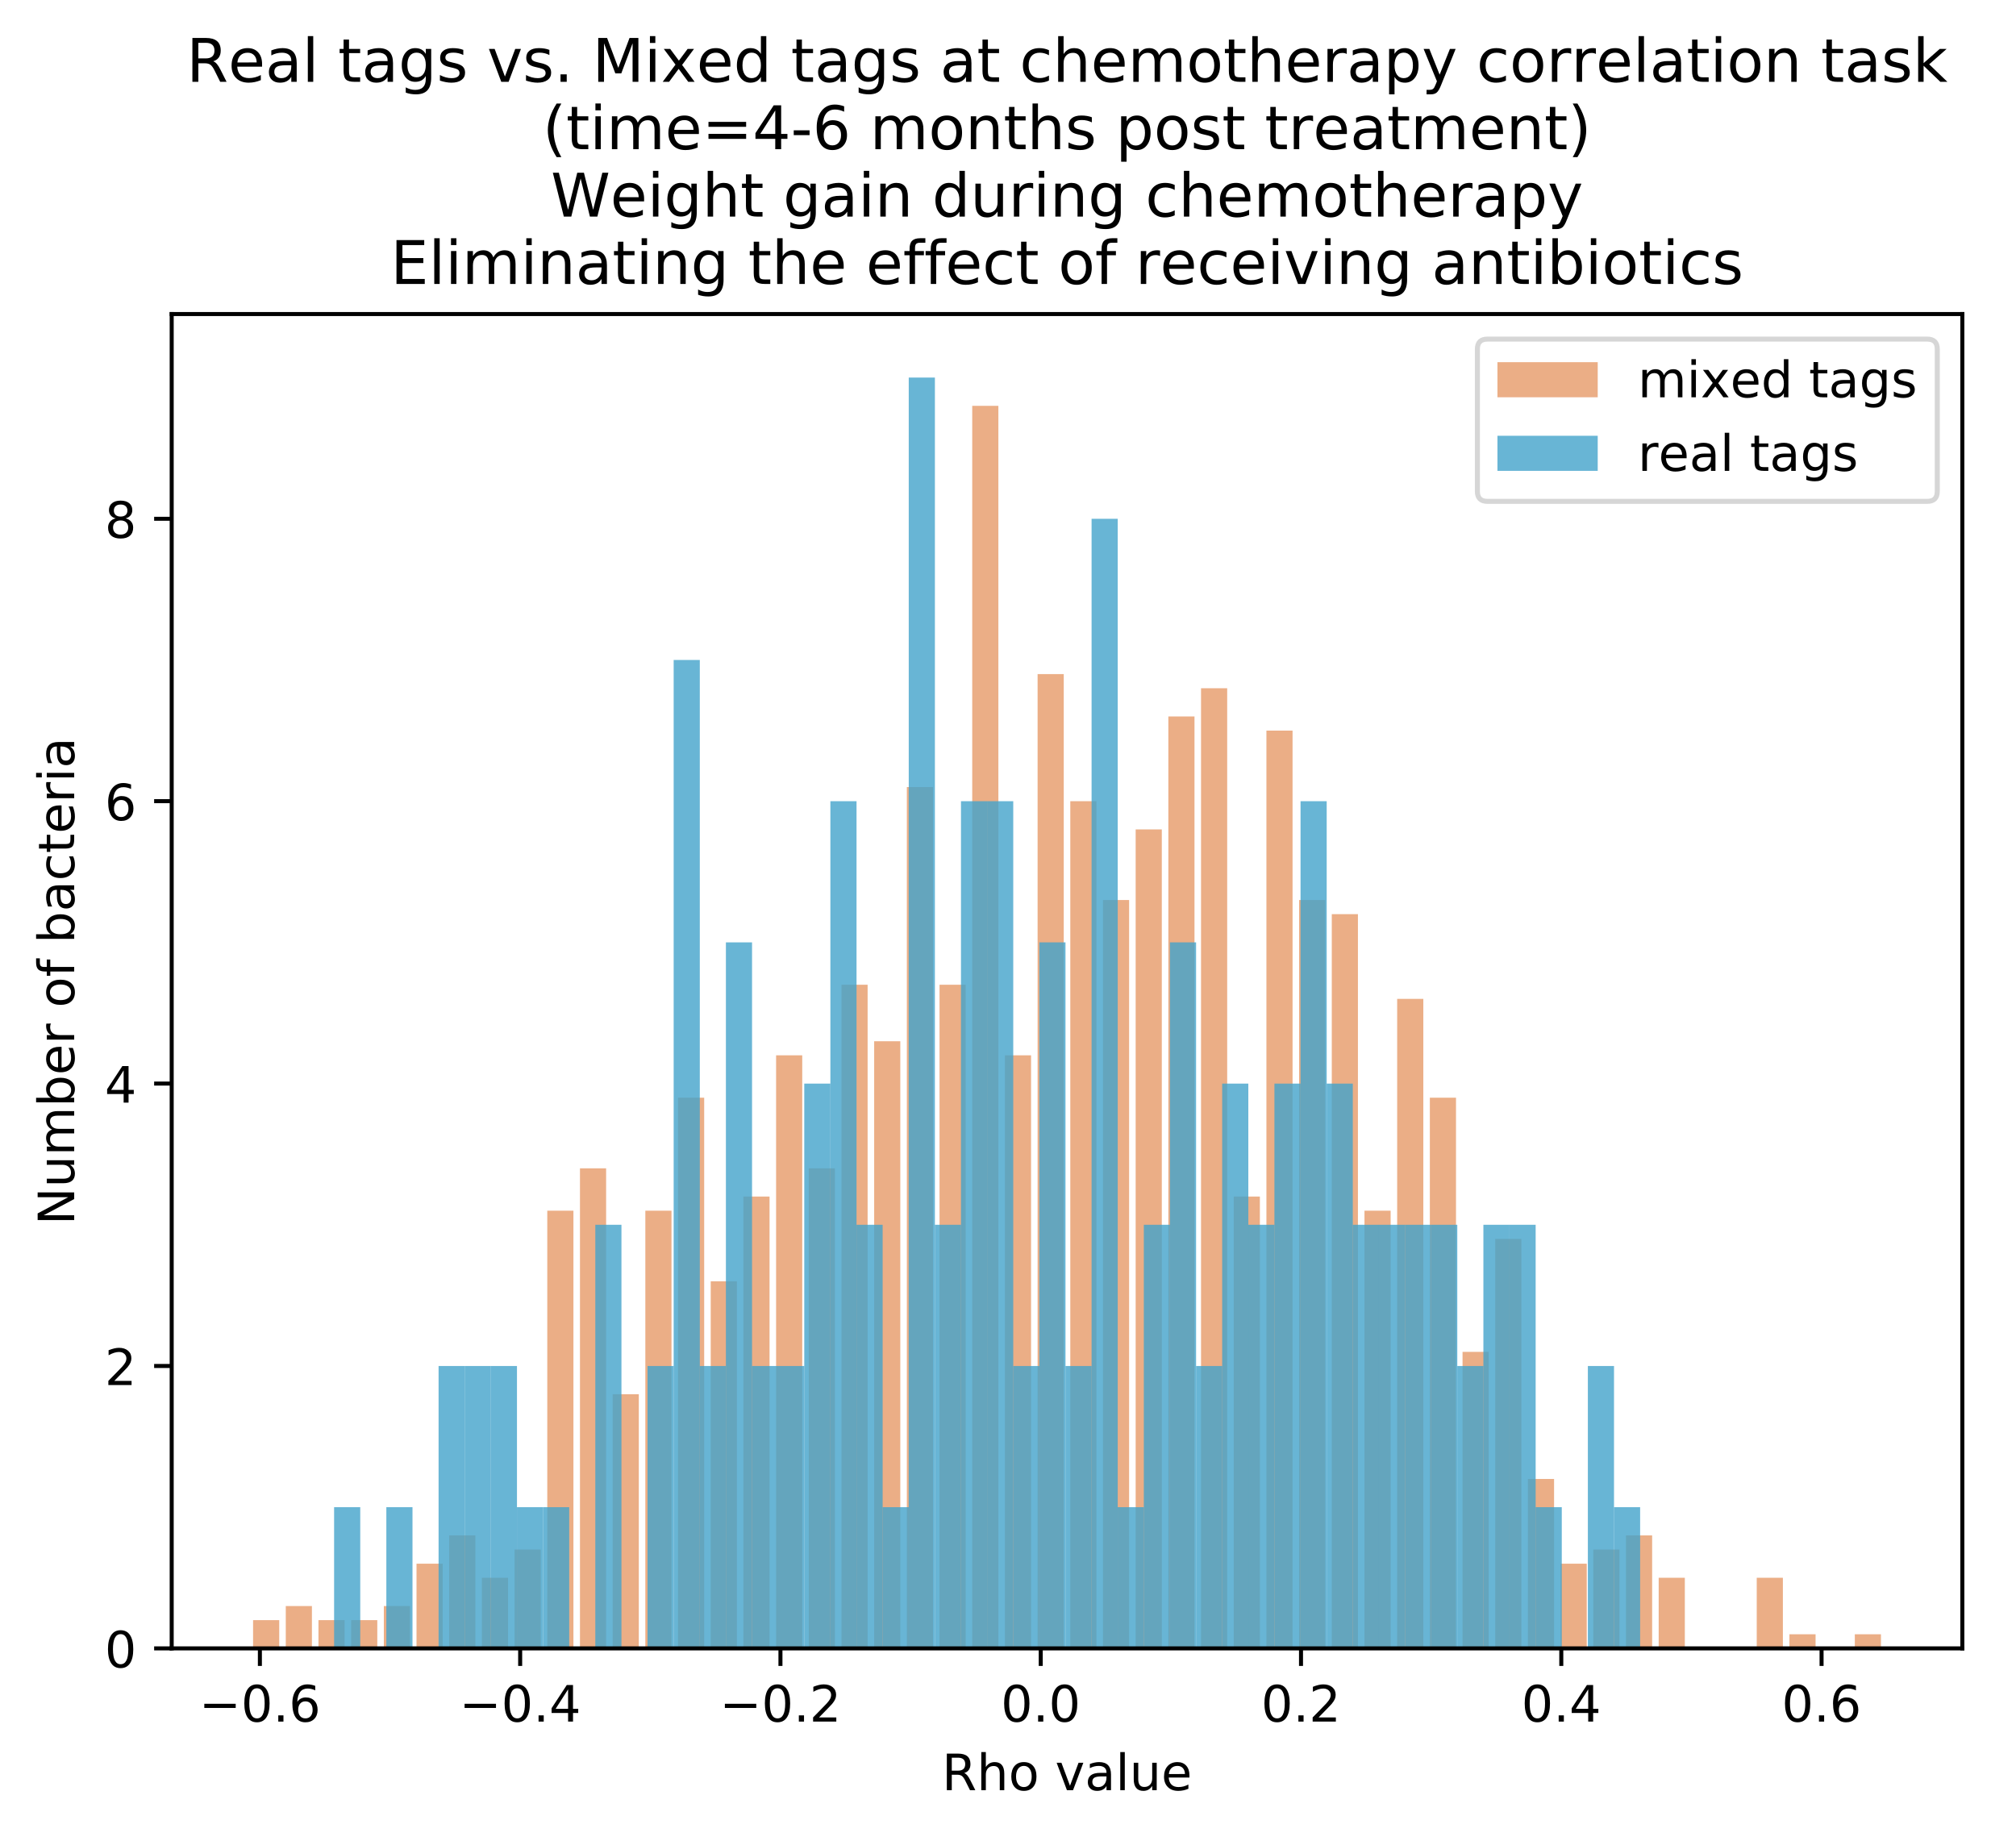 <?xml version="1.0" encoding="utf-8" standalone="no"?>
<!DOCTYPE svg PUBLIC "-//W3C//DTD SVG 1.1//EN"
  "http://www.w3.org/Graphics/SVG/1.1/DTD/svg11.dtd">
<!-- Created with matplotlib (https://matplotlib.org/) -->
<svg height="366.298pt" version="1.1" viewBox="0 0 402.061 366.298" width="402.061pt" xmlns="http://www.w3.org/2000/svg" xmlns:xlink="http://www.w3.org/1999/xlink">
 <defs>
  <style type="text/css">
*{stroke-linecap:butt;stroke-linejoin:round;}
  </style>
 </defs>
 <g id="figure_1">
  <g id="patch_1">
   <path d="M 0 366.298 
L 402.061 366.298 
L 402.061 0 
L 0 0 
z
" style="fill:#ffffff;"/>
  </g>
  <g id="axes_1">
   <g id="patch_2">
    <path d="M 34.241 328.742 
L 391.361 328.742 
L 391.361 62.63 
L 34.241 62.63 
z
" style="fill:#ffffff;"/>
   </g>
   <g id="patch_3">
    <path clip-path="url(#pa7db9872a0)" d="M 50.473 328.742 
L 55.689 328.742 
L 55.689 323.11 
L 50.473 323.11 
z
" style="fill:#d95f0e;opacity:0.5;"/>
   </g>
   <g id="patch_4">
    <path clip-path="url(#pa7db9872a0)" d="M 56.993 328.742 
L 62.208 328.742 
L 62.208 320.294 
L 56.993 320.294 
z
" style="fill:#d95f0e;opacity:0.5;"/>
   </g>
   <g id="patch_5">
    <path clip-path="url(#pa7db9872a0)" d="M 63.512 328.742 
L 68.727 328.742 
L 68.727 323.11 
L 63.512 323.11 
z
" style="fill:#d95f0e;opacity:0.5;"/>
   </g>
   <g id="patch_6">
    <path clip-path="url(#pa7db9872a0)" d="M 70.031 328.742 
L 75.246 328.742 
L 75.246 323.11 
L 70.031 323.11 
z
" style="fill:#d95f0e;opacity:0.5;"/>
   </g>
   <g id="patch_7">
    <path clip-path="url(#pa7db9872a0)" d="M 76.55 328.742 
L 81.765 328.742 
L 81.765 320.294 
L 76.55 320.294 
z
" style="fill:#d95f0e;opacity:0.5;"/>
   </g>
   <g id="patch_8">
    <path clip-path="url(#pa7db9872a0)" d="M 83.069 328.742 
L 88.285 328.742 
L 88.285 311.846 
L 83.069 311.846 
z
" style="fill:#d95f0e;opacity:0.5;"/>
   </g>
   <g id="patch_9">
    <path clip-path="url(#pa7db9872a0)" d="M 89.588 328.742 
L 94.804 328.742 
L 94.804 306.214 
L 89.588 306.214 
z
" style="fill:#d95f0e;opacity:0.5;"/>
   </g>
   <g id="patch_10">
    <path clip-path="url(#pa7db9872a0)" d="M 96.108 328.742 
L 101.323 328.742 
L 101.323 314.662 
L 96.108 314.662 
z
" style="fill:#d95f0e;opacity:0.5;"/>
   </g>
   <g id="patch_11">
    <path clip-path="url(#pa7db9872a0)" d="M 102.627 328.742 
L 107.842 328.742 
L 107.842 309.03 
L 102.627 309.03 
z
" style="fill:#d95f0e;opacity:0.5;"/>
   </g>
   <g id="patch_12">
    <path clip-path="url(#pa7db9872a0)" d="M 109.146 328.742 
L 114.361 328.742 
L 114.361 241.446 
L 109.146 241.446 
z
" style="fill:#d95f0e;opacity:0.5;"/>
   </g>
   <g id="patch_13">
    <path clip-path="url(#pa7db9872a0)" d="M 115.665 328.742 
L 120.88 328.742 
L 120.88 232.998 
L 115.665 232.998 
z
" style="fill:#d95f0e;opacity:0.5;"/>
   </g>
   <g id="patch_14">
    <path clip-path="url(#pa7db9872a0)" d="M 122.184 328.742 
L 127.4 328.742 
L 127.4 278.054 
L 122.184 278.054 
z
" style="fill:#d95f0e;opacity:0.5;"/>
   </g>
   <g id="patch_15">
    <path clip-path="url(#pa7db9872a0)" d="M 128.703 328.742 
L 133.919 328.742 
L 133.919 241.446 
L 128.703 241.446 
z
" style="fill:#d95f0e;opacity:0.5;"/>
   </g>
   <g id="patch_16">
    <path clip-path="url(#pa7db9872a0)" d="M 135.223 328.742 
L 140.438 328.742 
L 140.438 218.918 
L 135.223 218.918 
z
" style="fill:#d95f0e;opacity:0.5;"/>
   </g>
   <g id="patch_17">
    <path clip-path="url(#pa7db9872a0)" d="M 141.742 328.742 
L 146.957 328.742 
L 146.957 255.526 
L 141.742 255.526 
z
" style="fill:#d95f0e;opacity:0.5;"/>
   </g>
   <g id="patch_18">
    <path clip-path="url(#pa7db9872a0)" d="M 148.261 328.742 
L 153.476 328.742 
L 153.476 238.63 
L 148.261 238.63 
z
" style="fill:#d95f0e;opacity:0.5;"/>
   </g>
   <g id="patch_19">
    <path clip-path="url(#pa7db9872a0)" d="M 154.78 328.742 
L 159.995 328.742 
L 159.995 210.47 
L 154.78 210.47 
z
" style="fill:#d95f0e;opacity:0.5;"/>
   </g>
   <g id="patch_20">
    <path clip-path="url(#pa7db9872a0)" d="M 161.299 328.742 
L 166.515 328.742 
L 166.515 232.998 
L 161.299 232.998 
z
" style="fill:#d95f0e;opacity:0.5;"/>
   </g>
   <g id="patch_21">
    <path clip-path="url(#pa7db9872a0)" d="M 167.818 328.742 
L 173.034 328.742 
L 173.034 196.39 
L 167.818 196.39 
z
" style="fill:#d95f0e;opacity:0.5;"/>
   </g>
   <g id="patch_22">
    <path clip-path="url(#pa7db9872a0)" d="M 174.338 328.742 
L 179.553 328.742 
L 179.553 207.654 
L 174.338 207.654 
z
" style="fill:#d95f0e;opacity:0.5;"/>
   </g>
   <g id="patch_23">
    <path clip-path="url(#pa7db9872a0)" d="M 180.857 328.742 
L 186.072 328.742 
L 186.072 156.966 
L 180.857 156.966 
z
" style="fill:#d95f0e;opacity:0.5;"/>
   </g>
   <g id="patch_24">
    <path clip-path="url(#pa7db9872a0)" d="M 187.376 328.742 
L 192.591 328.742 
L 192.591 196.39 
L 187.376 196.39 
z
" style="fill:#d95f0e;opacity:0.5;"/>
   </g>
   <g id="patch_25">
    <path clip-path="url(#pa7db9872a0)" d="M 193.895 328.742 
L 199.11 328.742 
L 199.11 80.934 
L 193.895 80.934 
z
" style="fill:#d95f0e;opacity:0.5;"/>
   </g>
   <g id="patch_26">
    <path clip-path="url(#pa7db9872a0)" d="M 200.414 328.742 
L 205.63 328.742 
L 205.63 210.47 
L 200.414 210.47 
z
" style="fill:#d95f0e;opacity:0.5;"/>
   </g>
   <g id="patch_27">
    <path clip-path="url(#pa7db9872a0)" d="M 206.933 328.742 
L 212.149 328.742 
L 212.149 134.438 
L 206.933 134.438 
z
" style="fill:#d95f0e;opacity:0.5;"/>
   </g>
   <g id="patch_28">
    <path clip-path="url(#pa7db9872a0)" d="M 213.453 328.742 
L 218.668 328.742 
L 218.668 159.782 
L 213.453 159.782 
z
" style="fill:#d95f0e;opacity:0.5;"/>
   </g>
   <g id="patch_29">
    <path clip-path="url(#pa7db9872a0)" d="M 219.972 328.742 
L 225.187 328.742 
L 225.187 179.494 
L 219.972 179.494 
z
" style="fill:#d95f0e;opacity:0.5;"/>
   </g>
   <g id="patch_30">
    <path clip-path="url(#pa7db9872a0)" d="M 226.491 328.742 
L 231.706 328.742 
L 231.706 165.414 
L 226.491 165.414 
z
" style="fill:#d95f0e;opacity:0.5;"/>
   </g>
   <g id="patch_31">
    <path clip-path="url(#pa7db9872a0)" d="M 233.01 328.742 
L 238.225 328.742 
L 238.225 142.886 
L 233.01 142.886 
z
" style="fill:#d95f0e;opacity:0.5;"/>
   </g>
   <g id="patch_32">
    <path clip-path="url(#pa7db9872a0)" d="M 239.529 328.742 
L 244.745 328.742 
L 244.745 137.254 
L 239.529 137.254 
z
" style="fill:#d95f0e;opacity:0.5;"/>
   </g>
   <g id="patch_33">
    <path clip-path="url(#pa7db9872a0)" d="M 246.048 328.742 
L 251.264 328.742 
L 251.264 238.63 
L 246.048 238.63 
z
" style="fill:#d95f0e;opacity:0.5;"/>
   </g>
   <g id="patch_34">
    <path clip-path="url(#pa7db9872a0)" d="M 252.568 328.742 
L 257.783 328.742 
L 257.783 145.702 
L 252.568 145.702 
z
" style="fill:#d95f0e;opacity:0.5;"/>
   </g>
   <g id="patch_35">
    <path clip-path="url(#pa7db9872a0)" d="M 259.087 328.742 
L 264.302 328.742 
L 264.302 179.494 
L 259.087 179.494 
z
" style="fill:#d95f0e;opacity:0.5;"/>
   </g>
   <g id="patch_36">
    <path clip-path="url(#pa7db9872a0)" d="M 265.606 328.742 
L 270.821 328.742 
L 270.821 182.31 
L 265.606 182.31 
z
" style="fill:#d95f0e;opacity:0.5;"/>
   </g>
   <g id="patch_37">
    <path clip-path="url(#pa7db9872a0)" d="M 272.125 328.742 
L 277.34 328.742 
L 277.34 241.446 
L 272.125 241.446 
z
" style="fill:#d95f0e;opacity:0.5;"/>
   </g>
   <g id="patch_38">
    <path clip-path="url(#pa7db9872a0)" d="M 278.644 328.742 
L 283.86 328.742 
L 283.86 199.206 
L 278.644 199.206 
z
" style="fill:#d95f0e;opacity:0.5;"/>
   </g>
   <g id="patch_39">
    <path clip-path="url(#pa7db9872a0)" d="M 285.163 328.742 
L 290.379 328.742 
L 290.379 218.918 
L 285.163 218.918 
z
" style="fill:#d95f0e;opacity:0.5;"/>
   </g>
   <g id="patch_40">
    <path clip-path="url(#pa7db9872a0)" d="M 291.683 328.742 
L 296.898 328.742 
L 296.898 269.606 
L 291.683 269.606 
z
" style="fill:#d95f0e;opacity:0.5;"/>
   </g>
   <g id="patch_41">
    <path clip-path="url(#pa7db9872a0)" d="M 298.202 328.742 
L 303.417 328.742 
L 303.417 247.078 
L 298.202 247.078 
z
" style="fill:#d95f0e;opacity:0.5;"/>
   </g>
   <g id="patch_42">
    <path clip-path="url(#pa7db9872a0)" d="M 304.721 328.742 
L 309.936 328.742 
L 309.936 294.95 
L 304.721 294.95 
z
" style="fill:#d95f0e;opacity:0.5;"/>
   </g>
   <g id="patch_43">
    <path clip-path="url(#pa7db9872a0)" d="M 311.24 328.742 
L 316.455 328.742 
L 316.455 311.846 
L 311.24 311.846 
z
" style="fill:#d95f0e;opacity:0.5;"/>
   </g>
   <g id="patch_44">
    <path clip-path="url(#pa7db9872a0)" d="M 317.759 328.742 
L 322.975 328.742 
L 322.975 309.03 
L 317.759 309.03 
z
" style="fill:#d95f0e;opacity:0.5;"/>
   </g>
   <g id="patch_45">
    <path clip-path="url(#pa7db9872a0)" d="M 324.278 328.742 
L 329.494 328.742 
L 329.494 306.214 
L 324.278 306.214 
z
" style="fill:#d95f0e;opacity:0.5;"/>
   </g>
   <g id="patch_46">
    <path clip-path="url(#pa7db9872a0)" d="M 330.798 328.742 
L 336.013 328.742 
L 336.013 314.662 
L 330.798 314.662 
z
" style="fill:#d95f0e;opacity:0.5;"/>
   </g>
   <g id="patch_47">
    <path clip-path="url(#pa7db9872a0)" d="M 337.317 328.742 
L 342.532 328.742 
L 342.532 328.742 
L 337.317 328.742 
z
" style="fill:#d95f0e;opacity:0.5;"/>
   </g>
   <g id="patch_48">
    <path clip-path="url(#pa7db9872a0)" d="M 343.836 328.742 
L 349.051 328.742 
L 349.051 328.742 
L 343.836 328.742 
z
" style="fill:#d95f0e;opacity:0.5;"/>
   </g>
   <g id="patch_49">
    <path clip-path="url(#pa7db9872a0)" d="M 350.355 328.742 
L 355.57 328.742 
L 355.57 314.662 
L 350.355 314.662 
z
" style="fill:#d95f0e;opacity:0.5;"/>
   </g>
   <g id="patch_50">
    <path clip-path="url(#pa7db9872a0)" d="M 356.874 328.742 
L 362.09 328.742 
L 362.09 325.926 
L 356.874 325.926 
z
" style="fill:#d95f0e;opacity:0.5;"/>
   </g>
   <g id="patch_51">
    <path clip-path="url(#pa7db9872a0)" d="M 363.393 328.742 
L 368.609 328.742 
L 368.609 328.742 
L 363.393 328.742 
z
" style="fill:#d95f0e;opacity:0.5;"/>
   </g>
   <g id="patch_52">
    <path clip-path="url(#pa7db9872a0)" d="M 369.913 328.742 
L 375.128 328.742 
L 375.128 325.926 
L 369.913 325.926 
z
" style="fill:#d95f0e;opacity:0.5;"/>
   </g>
   <g id="patch_53">
    <path clip-path="url(#pa7db9872a0)" d="M 66.631 328.742 
L 71.846 328.742 
L 71.846 300.582 
L 66.631 300.582 
z
" style="fill:#43a2ca;opacity:0.8;"/>
   </g>
   <g id="patch_54">
    <path clip-path="url(#pa7db9872a0)" d="M 71.84 328.742 
L 77.056 328.742 
L 77.056 328.742 
L 71.84 328.742 
z
" style="fill:#43a2ca;opacity:0.8;"/>
   </g>
   <g id="patch_55">
    <path clip-path="url(#pa7db9872a0)" d="M 77.05 328.742 
L 82.265 328.742 
L 82.265 300.582 
L 77.05 300.582 
z
" style="fill:#43a2ca;opacity:0.8;"/>
   </g>
   <g id="patch_56">
    <path clip-path="url(#pa7db9872a0)" d="M 82.259 328.742 
L 87.474 328.742 
L 87.474 328.742 
L 82.259 328.742 
z
" style="fill:#43a2ca;opacity:0.8;"/>
   </g>
   <g id="patch_57">
    <path clip-path="url(#pa7db9872a0)" d="M 87.468 328.742 
L 92.683 328.742 
L 92.683 272.422 
L 87.468 272.422 
z
" style="fill:#43a2ca;opacity:0.8;"/>
   </g>
   <g id="patch_58">
    <path clip-path="url(#pa7db9872a0)" d="M 92.677 328.742 
L 97.893 328.742 
L 97.893 272.422 
L 92.677 272.422 
z
" style="fill:#43a2ca;opacity:0.8;"/>
   </g>
   <g id="patch_59">
    <path clip-path="url(#pa7db9872a0)" d="M 97.887 328.742 
L 103.102 328.742 
L 103.102 272.422 
L 97.887 272.422 
z
" style="fill:#43a2ca;opacity:0.8;"/>
   </g>
   <g id="patch_60">
    <path clip-path="url(#pa7db9872a0)" d="M 103.096 328.742 
L 108.311 328.742 
L 108.311 300.582 
L 103.096 300.582 
z
" style="fill:#43a2ca;opacity:0.8;"/>
   </g>
   <g id="patch_61">
    <path clip-path="url(#pa7db9872a0)" d="M 108.305 328.742 
L 113.521 328.742 
L 113.521 300.582 
L 108.305 300.582 
z
" style="fill:#43a2ca;opacity:0.8;"/>
   </g>
   <g id="patch_62">
    <path clip-path="url(#pa7db9872a0)" d="M 113.514 328.742 
L 118.73 328.742 
L 118.73 328.742 
L 113.514 328.742 
z
" style="fill:#43a2ca;opacity:0.8;"/>
   </g>
   <g id="patch_63">
    <path clip-path="url(#pa7db9872a0)" d="M 118.724 328.742 
L 123.939 328.742 
L 123.939 244.262 
L 118.724 244.262 
z
" style="fill:#43a2ca;opacity:0.8;"/>
   </g>
   <g id="patch_64">
    <path clip-path="url(#pa7db9872a0)" d="M 123.933 328.742 
L 129.148 328.742 
L 129.148 328.742 
L 123.933 328.742 
z
" style="fill:#43a2ca;opacity:0.8;"/>
   </g>
   <g id="patch_65">
    <path clip-path="url(#pa7db9872a0)" d="M 129.142 328.742 
L 134.358 328.742 
L 134.358 272.422 
L 129.142 272.422 
z
" style="fill:#43a2ca;opacity:0.8;"/>
   </g>
   <g id="patch_66">
    <path clip-path="url(#pa7db9872a0)" d="M 134.352 328.742 
L 139.567 328.742 
L 139.567 131.622 
L 134.352 131.622 
z
" style="fill:#43a2ca;opacity:0.8;"/>
   </g>
   <g id="patch_67">
    <path clip-path="url(#pa7db9872a0)" d="M 139.561 328.742 
L 144.776 328.742 
L 144.776 272.422 
L 139.561 272.422 
z
" style="fill:#43a2ca;opacity:0.8;"/>
   </g>
   <g id="patch_68">
    <path clip-path="url(#pa7db9872a0)" d="M 144.77 328.742 
L 149.985 328.742 
L 149.985 187.942 
L 144.77 187.942 
z
" style="fill:#43a2ca;opacity:0.8;"/>
   </g>
   <g id="patch_69">
    <path clip-path="url(#pa7db9872a0)" d="M 149.979 328.742 
L 155.195 328.742 
L 155.195 272.422 
L 149.979 272.422 
z
" style="fill:#43a2ca;opacity:0.8;"/>
   </g>
   <g id="patch_70">
    <path clip-path="url(#pa7db9872a0)" d="M 155.189 328.742 
L 160.404 328.742 
L 160.404 272.422 
L 155.189 272.422 
z
" style="fill:#43a2ca;opacity:0.8;"/>
   </g>
   <g id="patch_71">
    <path clip-path="url(#pa7db9872a0)" d="M 160.398 328.742 
L 165.613 328.742 
L 165.613 216.102 
L 160.398 216.102 
z
" style="fill:#43a2ca;opacity:0.8;"/>
   </g>
   <g id="patch_72">
    <path clip-path="url(#pa7db9872a0)" d="M 165.607 328.742 
L 170.822 328.742 
L 170.822 159.782 
L 165.607 159.782 
z
" style="fill:#43a2ca;opacity:0.8;"/>
   </g>
   <g id="patch_73">
    <path clip-path="url(#pa7db9872a0)" d="M 170.816 328.742 
L 176.032 328.742 
L 176.032 244.262 
L 170.816 244.262 
z
" style="fill:#43a2ca;opacity:0.8;"/>
   </g>
   <g id="patch_74">
    <path clip-path="url(#pa7db9872a0)" d="M 176.026 328.742 
L 181.241 328.742 
L 181.241 300.582 
L 176.026 300.582 
z
" style="fill:#43a2ca;opacity:0.8;"/>
   </g>
   <g id="patch_75">
    <path clip-path="url(#pa7db9872a0)" d="M 181.235 328.742 
L 186.45 328.742 
L 186.45 75.302 
L 181.235 75.302 
z
" style="fill:#43a2ca;opacity:0.8;"/>
   </g>
   <g id="patch_76">
    <path clip-path="url(#pa7db9872a0)" d="M 186.444 328.742 
L 191.66 328.742 
L 191.66 244.262 
L 186.444 244.262 
z
" style="fill:#43a2ca;opacity:0.8;"/>
   </g>
   <g id="patch_77">
    <path clip-path="url(#pa7db9872a0)" d="M 191.653 328.742 
L 196.869 328.742 
L 196.869 159.782 
L 191.653 159.782 
z
" style="fill:#43a2ca;opacity:0.8;"/>
   </g>
   <g id="patch_78">
    <path clip-path="url(#pa7db9872a0)" d="M 196.863 328.742 
L 202.078 328.742 
L 202.078 159.782 
L 196.863 159.782 
z
" style="fill:#43a2ca;opacity:0.8;"/>
   </g>
   <g id="patch_79">
    <path clip-path="url(#pa7db9872a0)" d="M 202.072 328.742 
L 207.287 328.742 
L 207.287 272.422 
L 202.072 272.422 
z
" style="fill:#43a2ca;opacity:0.8;"/>
   </g>
   <g id="patch_80">
    <path clip-path="url(#pa7db9872a0)" d="M 207.281 328.742 
L 212.497 328.742 
L 212.497 187.942 
L 207.281 187.942 
z
" style="fill:#43a2ca;opacity:0.8;"/>
   </g>
   <g id="patch_81">
    <path clip-path="url(#pa7db9872a0)" d="M 212.491 328.742 
L 217.706 328.742 
L 217.706 272.422 
L 212.491 272.422 
z
" style="fill:#43a2ca;opacity:0.8;"/>
   </g>
   <g id="patch_82">
    <path clip-path="url(#pa7db9872a0)" d="M 217.7 328.742 
L 222.915 328.742 
L 222.915 103.462 
L 217.7 103.462 
z
" style="fill:#43a2ca;opacity:0.8;"/>
   </g>
   <g id="patch_83">
    <path clip-path="url(#pa7db9872a0)" d="M 222.909 328.742 
L 228.124 328.742 
L 228.124 300.582 
L 222.909 300.582 
z
" style="fill:#43a2ca;opacity:0.8;"/>
   </g>
   <g id="patch_84">
    <path clip-path="url(#pa7db9872a0)" d="M 228.118 328.742 
L 233.334 328.742 
L 233.334 244.262 
L 228.118 244.262 
z
" style="fill:#43a2ca;opacity:0.8;"/>
   </g>
   <g id="patch_85">
    <path clip-path="url(#pa7db9872a0)" d="M 233.328 328.742 
L 238.543 328.742 
L 238.543 187.942 
L 233.328 187.942 
z
" style="fill:#43a2ca;opacity:0.8;"/>
   </g>
   <g id="patch_86">
    <path clip-path="url(#pa7db9872a0)" d="M 238.537 328.742 
L 243.752 328.742 
L 243.752 272.422 
L 238.537 272.422 
z
" style="fill:#43a2ca;opacity:0.8;"/>
   </g>
   <g id="patch_87">
    <path clip-path="url(#pa7db9872a0)" d="M 243.746 328.742 
L 248.961 328.742 
L 248.961 216.102 
L 243.746 216.102 
z
" style="fill:#43a2ca;opacity:0.8;"/>
   </g>
   <g id="patch_88">
    <path clip-path="url(#pa7db9872a0)" d="M 248.955 328.742 
L 254.171 328.742 
L 254.171 244.262 
L 248.955 244.262 
z
" style="fill:#43a2ca;opacity:0.8;"/>
   </g>
   <g id="patch_89">
    <path clip-path="url(#pa7db9872a0)" d="M 254.165 328.742 
L 259.38 328.742 
L 259.38 216.102 
L 254.165 216.102 
z
" style="fill:#43a2ca;opacity:0.8;"/>
   </g>
   <g id="patch_90">
    <path clip-path="url(#pa7db9872a0)" d="M 259.374 328.742 
L 264.589 328.742 
L 264.589 159.782 
L 259.374 159.782 
z
" style="fill:#43a2ca;opacity:0.8;"/>
   </g>
   <g id="patch_91">
    <path clip-path="url(#pa7db9872a0)" d="M 264.583 328.742 
L 269.799 328.742 
L 269.799 216.102 
L 264.583 216.102 
z
" style="fill:#43a2ca;opacity:0.8;"/>
   </g>
   <g id="patch_92">
    <path clip-path="url(#pa7db9872a0)" d="M 269.792 328.742 
L 275.008 328.742 
L 275.008 244.262 
L 269.792 244.262 
z
" style="fill:#43a2ca;opacity:0.8;"/>
   </g>
   <g id="patch_93">
    <path clip-path="url(#pa7db9872a0)" d="M 275.002 328.742 
L 280.217 328.742 
L 280.217 244.262 
L 275.002 244.262 
z
" style="fill:#43a2ca;opacity:0.8;"/>
   </g>
   <g id="patch_94">
    <path clip-path="url(#pa7db9872a0)" d="M 280.211 328.742 
L 285.426 328.742 
L 285.426 244.262 
L 280.211 244.262 
z
" style="fill:#43a2ca;opacity:0.8;"/>
   </g>
   <g id="patch_95">
    <path clip-path="url(#pa7db9872a0)" d="M 285.42 328.742 
L 290.636 328.742 
L 290.636 244.262 
L 285.42 244.262 
z
" style="fill:#43a2ca;opacity:0.8;"/>
   </g>
   <g id="patch_96">
    <path clip-path="url(#pa7db9872a0)" d="M 290.63 328.742 
L 295.845 328.742 
L 295.845 272.422 
L 290.63 272.422 
z
" style="fill:#43a2ca;opacity:0.8;"/>
   </g>
   <g id="patch_97">
    <path clip-path="url(#pa7db9872a0)" d="M 295.839 328.742 
L 301.054 328.742 
L 301.054 244.262 
L 295.839 244.262 
z
" style="fill:#43a2ca;opacity:0.8;"/>
   </g>
   <g id="patch_98">
    <path clip-path="url(#pa7db9872a0)" d="M 301.048 328.742 
L 306.263 328.742 
L 306.263 244.262 
L 301.048 244.262 
z
" style="fill:#43a2ca;opacity:0.8;"/>
   </g>
   <g id="patch_99">
    <path clip-path="url(#pa7db9872a0)" d="M 306.257 328.742 
L 311.473 328.742 
L 311.473 300.582 
L 306.257 300.582 
z
" style="fill:#43a2ca;opacity:0.8;"/>
   </g>
   <g id="patch_100">
    <path clip-path="url(#pa7db9872a0)" d="M 311.467 328.742 
L 316.682 328.742 
L 316.682 328.742 
L 311.467 328.742 
z
" style="fill:#43a2ca;opacity:0.8;"/>
   </g>
   <g id="patch_101">
    <path clip-path="url(#pa7db9872a0)" d="M 316.676 328.742 
L 321.891 328.742 
L 321.891 272.422 
L 316.676 272.422 
z
" style="fill:#43a2ca;opacity:0.8;"/>
   </g>
   <g id="patch_102">
    <path clip-path="url(#pa7db9872a0)" d="M 321.885 328.742 
L 327.1 328.742 
L 327.1 300.582 
L 321.885 300.582 
z
" style="fill:#43a2ca;opacity:0.8;"/>
   </g>
   <g id="matplotlib.axis_1">
    <g id="xtick_1">
     <g id="line2d_1">
      <defs>
       <path d="M 0 0 
L 0 3.5 
" id="mf4342a735e" style="stroke:#000000;stroke-width:0.8;"/>
      </defs>
      <g>
       <use style="stroke:#000000;stroke-width:0.8;" x="51.83" xlink:href="#mf4342a735e" y="328.742"/>
      </g>
     </g>
     <g id="text_1">
      <!-- −0.6 -->
      <defs>
       <path d="M 10.594 35.5 
L 73.188 35.5 
L 73.188 27.203 
L 10.594 27.203 
z
" id="DejaVuSans-8722"/>
       <path d="M 31.781 66.406 
Q 24.172 66.406 20.328 58.906 
Q 16.5 51.422 16.5 36.375 
Q 16.5 21.391 20.328 13.891 
Q 24.172 6.391 31.781 6.391 
Q 39.453 6.391 43.281 13.891 
Q 47.125 21.391 47.125 36.375 
Q 47.125 51.422 43.281 58.906 
Q 39.453 66.406 31.781 66.406 
z
M 31.781 74.219 
Q 44.047 74.219 50.516 64.516 
Q 56.984 54.828 56.984 36.375 
Q 56.984 17.969 50.516 8.266 
Q 44.047 -1.422 31.781 -1.422 
Q 19.531 -1.422 13.062 8.266 
Q 6.594 17.969 6.594 36.375 
Q 6.594 54.828 13.062 64.516 
Q 19.531 74.219 31.781 74.219 
z
" id="DejaVuSans-48"/>
       <path d="M 10.688 12.406 
L 21 12.406 
L 21 0 
L 10.688 0 
z
" id="DejaVuSans-46"/>
       <path d="M 33.016 40.375 
Q 26.375 40.375 22.484 35.828 
Q 18.609 31.297 18.609 23.391 
Q 18.609 15.531 22.484 10.953 
Q 26.375 6.391 33.016 6.391 
Q 39.656 6.391 43.531 10.953 
Q 47.406 15.531 47.406 23.391 
Q 47.406 31.297 43.531 35.828 
Q 39.656 40.375 33.016 40.375 
z
M 52.594 71.297 
L 52.594 62.312 
Q 48.875 64.062 45.094 64.984 
Q 41.312 65.922 37.594 65.922 
Q 27.828 65.922 22.672 59.328 
Q 17.531 52.734 16.797 39.406 
Q 19.672 43.656 24.016 45.922 
Q 28.375 48.188 33.594 48.188 
Q 44.578 48.188 50.953 41.516 
Q 57.328 34.859 57.328 23.391 
Q 57.328 12.156 50.688 5.359 
Q 44.047 -1.422 33.016 -1.422 
Q 20.359 -1.422 13.672 8.266 
Q 6.984 17.969 6.984 36.375 
Q 6.984 53.656 15.188 63.938 
Q 23.391 74.219 37.203 74.219 
Q 40.922 74.219 44.703 73.484 
Q 48.484 72.75 52.594 71.297 
z
" id="DejaVuSans-54"/>
      </defs>
      <g transform="translate(39.689 343.341)scale(0.1 -0.1)">
       <use xlink:href="#DejaVuSans-8722"/>
       <use x="83.789" xlink:href="#DejaVuSans-48"/>
       <use x="147.412" xlink:href="#DejaVuSans-46"/>
       <use x="179.199" xlink:href="#DejaVuSans-54"/>
      </g>
     </g>
    </g>
    <g id="xtick_2">
     <g id="line2d_2">
      <g>
       <use style="stroke:#000000;stroke-width:0.8;" x="103.739" xlink:href="#mf4342a735e" y="328.742"/>
      </g>
     </g>
     <g id="text_2">
      <!-- −0.4 -->
      <defs>
       <path d="M 37.797 64.312 
L 12.891 25.391 
L 37.797 25.391 
z
M 35.203 72.906 
L 47.609 72.906 
L 47.609 25.391 
L 58.016 25.391 
L 58.016 17.188 
L 47.609 17.188 
L 47.609 0 
L 37.797 0 
L 37.797 17.188 
L 4.891 17.188 
L 4.891 26.703 
z
" id="DejaVuSans-52"/>
      </defs>
      <g transform="translate(91.598 343.341)scale(0.1 -0.1)">
       <use xlink:href="#DejaVuSans-8722"/>
       <use x="83.789" xlink:href="#DejaVuSans-48"/>
       <use x="147.412" xlink:href="#DejaVuSans-46"/>
       <use x="179.199" xlink:href="#DejaVuSans-52"/>
      </g>
     </g>
    </g>
    <g id="xtick_3">
     <g id="line2d_3">
      <g>
       <use style="stroke:#000000;stroke-width:0.8;" x="155.649" xlink:href="#mf4342a735e" y="328.742"/>
      </g>
     </g>
     <g id="text_3">
      <!-- −0.2 -->
      <defs>
       <path d="M 19.188 8.297 
L 53.609 8.297 
L 53.609 0 
L 7.328 0 
L 7.328 8.297 
Q 12.938 14.109 22.625 23.891 
Q 32.328 33.688 34.812 36.531 
Q 39.547 41.844 41.422 45.531 
Q 43.312 49.219 43.312 52.781 
Q 43.312 58.594 39.234 62.25 
Q 35.156 65.922 28.609 65.922 
Q 23.969 65.922 18.812 64.312 
Q 13.672 62.703 7.812 59.422 
L 7.812 69.391 
Q 13.766 71.781 18.938 73 
Q 24.125 74.219 28.422 74.219 
Q 39.75 74.219 46.484 68.547 
Q 53.219 62.891 53.219 53.422 
Q 53.219 48.922 51.531 44.891 
Q 49.859 40.875 45.406 35.406 
Q 44.188 33.984 37.641 27.219 
Q 31.109 20.453 19.188 8.297 
z
" id="DejaVuSans-50"/>
      </defs>
      <g transform="translate(143.507 343.341)scale(0.1 -0.1)">
       <use xlink:href="#DejaVuSans-8722"/>
       <use x="83.789" xlink:href="#DejaVuSans-48"/>
       <use x="147.412" xlink:href="#DejaVuSans-46"/>
       <use x="179.199" xlink:href="#DejaVuSans-50"/>
      </g>
     </g>
    </g>
    <g id="xtick_4">
     <g id="line2d_4">
      <g>
       <use style="stroke:#000000;stroke-width:0.8;" x="207.558" xlink:href="#mf4342a735e" y="328.742"/>
      </g>
     </g>
     <g id="text_4">
      <!-- 0.0 -->
      <g transform="translate(199.606 343.341)scale(0.1 -0.1)">
       <use xlink:href="#DejaVuSans-48"/>
       <use x="63.623" xlink:href="#DejaVuSans-46"/>
       <use x="95.41" xlink:href="#DejaVuSans-48"/>
      </g>
     </g>
    </g>
    <g id="xtick_5">
     <g id="line2d_5">
      <g>
       <use style="stroke:#000000;stroke-width:0.8;" x="259.467" xlink:href="#mf4342a735e" y="328.742"/>
      </g>
     </g>
     <g id="text_5">
      <!-- 0.2 -->
      <g transform="translate(251.515 343.341)scale(0.1 -0.1)">
       <use xlink:href="#DejaVuSans-48"/>
       <use x="63.623" xlink:href="#DejaVuSans-46"/>
       <use x="95.41" xlink:href="#DejaVuSans-50"/>
      </g>
     </g>
    </g>
    <g id="xtick_6">
     <g id="line2d_6">
      <g>
       <use style="stroke:#000000;stroke-width:0.8;" x="311.376" xlink:href="#mf4342a735e" y="328.742"/>
      </g>
     </g>
     <g id="text_6">
      <!-- 0.4 -->
      <g transform="translate(303.424 343.341)scale(0.1 -0.1)">
       <use xlink:href="#DejaVuSans-48"/>
       <use x="63.623" xlink:href="#DejaVuSans-46"/>
       <use x="95.41" xlink:href="#DejaVuSans-52"/>
      </g>
     </g>
    </g>
    <g id="xtick_7">
     <g id="line2d_7">
      <g>
       <use style="stroke:#000000;stroke-width:0.8;" x="363.285" xlink:href="#mf4342a735e" y="328.742"/>
      </g>
     </g>
     <g id="text_7">
      <!-- 0.6 -->
      <g transform="translate(355.333 343.341)scale(0.1 -0.1)">
       <use xlink:href="#DejaVuSans-48"/>
       <use x="63.623" xlink:href="#DejaVuSans-46"/>
       <use x="95.41" xlink:href="#DejaVuSans-54"/>
      </g>
     </g>
    </g>
    <g id="text_8">
     <!-- Rho value -->
     <defs>
      <path d="M 44.391 34.188 
Q 47.562 33.109 50.562 29.594 
Q 53.562 26.078 56.594 19.922 
L 66.609 0 
L 56 0 
L 46.688 18.703 
Q 43.062 26.031 39.672 28.422 
Q 36.281 30.812 30.422 30.812 
L 19.672 30.812 
L 19.672 0 
L 9.812 0 
L 9.812 72.906 
L 32.078 72.906 
Q 44.578 72.906 50.734 67.672 
Q 56.891 62.453 56.891 51.906 
Q 56.891 45.016 53.688 40.469 
Q 50.484 35.938 44.391 34.188 
z
M 19.672 64.797 
L 19.672 38.922 
L 32.078 38.922 
Q 39.203 38.922 42.844 42.219 
Q 46.484 45.516 46.484 51.906 
Q 46.484 58.297 42.844 61.547 
Q 39.203 64.797 32.078 64.797 
z
" id="DejaVuSans-82"/>
      <path d="M 54.891 33.016 
L 54.891 0 
L 45.906 0 
L 45.906 32.719 
Q 45.906 40.484 42.875 44.328 
Q 39.844 48.188 33.797 48.188 
Q 26.516 48.188 22.312 43.547 
Q 18.109 38.922 18.109 30.906 
L 18.109 0 
L 9.078 0 
L 9.078 75.984 
L 18.109 75.984 
L 18.109 46.188 
Q 21.344 51.125 25.703 53.562 
Q 30.078 56 35.797 56 
Q 45.219 56 50.047 50.172 
Q 54.891 44.344 54.891 33.016 
z
" id="DejaVuSans-104"/>
      <path d="M 30.609 48.391 
Q 23.391 48.391 19.188 42.75 
Q 14.984 37.109 14.984 27.297 
Q 14.984 17.484 19.156 11.844 
Q 23.344 6.203 30.609 6.203 
Q 37.797 6.203 41.984 11.859 
Q 46.188 17.531 46.188 27.297 
Q 46.188 37.016 41.984 42.703 
Q 37.797 48.391 30.609 48.391 
z
M 30.609 56 
Q 42.328 56 49.016 48.375 
Q 55.719 40.766 55.719 27.297 
Q 55.719 13.875 49.016 6.219 
Q 42.328 -1.422 30.609 -1.422 
Q 18.844 -1.422 12.172 6.219 
Q 5.516 13.875 5.516 27.297 
Q 5.516 40.766 12.172 48.375 
Q 18.844 56 30.609 56 
z
" id="DejaVuSans-111"/>
      <path id="DejaVuSans-32"/>
      <path d="M 2.984 54.688 
L 12.5 54.688 
L 29.594 8.797 
L 46.688 54.688 
L 56.203 54.688 
L 35.688 0 
L 23.484 0 
z
" id="DejaVuSans-118"/>
      <path d="M 34.281 27.484 
Q 23.391 27.484 19.188 25 
Q 14.984 22.516 14.984 16.5 
Q 14.984 11.719 18.141 8.906 
Q 21.297 6.109 26.703 6.109 
Q 34.188 6.109 38.703 11.406 
Q 43.219 16.703 43.219 25.484 
L 43.219 27.484 
z
M 52.203 31.203 
L 52.203 0 
L 43.219 0 
L 43.219 8.297 
Q 40.141 3.328 35.547 0.953 
Q 30.953 -1.422 24.312 -1.422 
Q 15.922 -1.422 10.953 3.297 
Q 6 8.016 6 15.922 
Q 6 25.141 12.172 29.828 
Q 18.359 34.516 30.609 34.516 
L 43.219 34.516 
L 43.219 35.406 
Q 43.219 41.609 39.141 45 
Q 35.062 48.391 27.688 48.391 
Q 23 48.391 18.547 47.266 
Q 14.109 46.141 10.016 43.891 
L 10.016 52.203 
Q 14.938 54.109 19.578 55.047 
Q 24.219 56 28.609 56 
Q 40.484 56 46.344 49.844 
Q 52.203 43.703 52.203 31.203 
z
" id="DejaVuSans-97"/>
      <path d="M 9.422 75.984 
L 18.406 75.984 
L 18.406 0 
L 9.422 0 
z
" id="DejaVuSans-108"/>
      <path d="M 8.5 21.578 
L 8.5 54.688 
L 17.484 54.688 
L 17.484 21.922 
Q 17.484 14.156 20.5 10.266 
Q 23.531 6.391 29.594 6.391 
Q 36.859 6.391 41.078 11.031 
Q 45.312 15.672 45.312 23.688 
L 45.312 54.688 
L 54.297 54.688 
L 54.297 0 
L 45.312 0 
L 45.312 8.406 
Q 42.047 3.422 37.719 1 
Q 33.406 -1.422 27.688 -1.422 
Q 18.266 -1.422 13.375 4.438 
Q 8.5 10.297 8.5 21.578 
z
M 31.109 56 
z
" id="DejaVuSans-117"/>
      <path d="M 56.203 29.594 
L 56.203 25.203 
L 14.891 25.203 
Q 15.484 15.922 20.484 11.062 
Q 25.484 6.203 34.422 6.203 
Q 39.594 6.203 44.453 7.469 
Q 49.312 8.734 54.109 11.281 
L 54.109 2.781 
Q 49.266 0.734 44.188 -0.344 
Q 39.109 -1.422 33.891 -1.422 
Q 20.797 -1.422 13.156 6.188 
Q 5.516 13.812 5.516 26.812 
Q 5.516 40.234 12.766 48.109 
Q 20.016 56 32.328 56 
Q 43.359 56 49.781 48.891 
Q 56.203 41.797 56.203 29.594 
z
M 47.219 32.234 
Q 47.125 39.594 43.094 43.984 
Q 39.062 48.391 32.422 48.391 
Q 24.906 48.391 20.391 44.141 
Q 15.875 39.891 15.188 32.172 
z
" id="DejaVuSans-101"/>
     </defs>
     <g transform="translate(187.851 357.019)scale(0.1 -0.1)">
      <use xlink:href="#DejaVuSans-82"/>
      <use x="69.482" xlink:href="#DejaVuSans-104"/>
      <use x="132.861" xlink:href="#DejaVuSans-111"/>
      <use x="194.043" xlink:href="#DejaVuSans-32"/>
      <use x="225.83" xlink:href="#DejaVuSans-118"/>
      <use x="285.01" xlink:href="#DejaVuSans-97"/>
      <use x="346.289" xlink:href="#DejaVuSans-108"/>
      <use x="374.072" xlink:href="#DejaVuSans-117"/>
      <use x="437.451" xlink:href="#DejaVuSans-101"/>
     </g>
    </g>
   </g>
   <g id="matplotlib.axis_2">
    <g id="ytick_1">
     <g id="line2d_8">
      <defs>
       <path d="M 0 0 
L -3.5 0 
" id="m95dd943612" style="stroke:#000000;stroke-width:0.8;"/>
      </defs>
      <g>
       <use style="stroke:#000000;stroke-width:0.8;" x="34.241" xlink:href="#m95dd943612" y="328.742"/>
      </g>
     </g>
     <g id="text_9">
      <!-- 0 -->
      <g transform="translate(20.878 332.541)scale(0.1 -0.1)">
       <use xlink:href="#DejaVuSans-48"/>
      </g>
     </g>
    </g>
    <g id="ytick_2">
     <g id="line2d_9">
      <g>
       <use style="stroke:#000000;stroke-width:0.8;" x="34.241" xlink:href="#m95dd943612" y="272.422"/>
      </g>
     </g>
     <g id="text_10">
      <!-- 2 -->
      <g transform="translate(20.878 276.221)scale(0.1 -0.1)">
       <use xlink:href="#DejaVuSans-50"/>
      </g>
     </g>
    </g>
    <g id="ytick_3">
     <g id="line2d_10">
      <g>
       <use style="stroke:#000000;stroke-width:0.8;" x="34.241" xlink:href="#m95dd943612" y="216.102"/>
      </g>
     </g>
     <g id="text_11">
      <!-- 4 -->
      <g transform="translate(20.878 219.901)scale(0.1 -0.1)">
       <use xlink:href="#DejaVuSans-52"/>
      </g>
     </g>
    </g>
    <g id="ytick_4">
     <g id="line2d_11">
      <g>
       <use style="stroke:#000000;stroke-width:0.8;" x="34.241" xlink:href="#m95dd943612" y="159.782"/>
      </g>
     </g>
     <g id="text_12">
      <!-- 6 -->
      <g transform="translate(20.878 163.581)scale(0.1 -0.1)">
       <use xlink:href="#DejaVuSans-54"/>
      </g>
     </g>
    </g>
    <g id="ytick_5">
     <g id="line2d_12">
      <g>
       <use style="stroke:#000000;stroke-width:0.8;" x="34.241" xlink:href="#m95dd943612" y="103.462"/>
      </g>
     </g>
     <g id="text_13">
      <!-- 8 -->
      <defs>
       <path d="M 31.781 34.625 
Q 24.75 34.625 20.719 30.859 
Q 16.703 27.094 16.703 20.516 
Q 16.703 13.922 20.719 10.156 
Q 24.75 6.391 31.781 6.391 
Q 38.812 6.391 42.859 10.172 
Q 46.922 13.969 46.922 20.516 
Q 46.922 27.094 42.891 30.859 
Q 38.875 34.625 31.781 34.625 
z
M 21.922 38.812 
Q 15.578 40.375 12.031 44.719 
Q 8.5 49.078 8.5 55.328 
Q 8.5 64.062 14.719 69.141 
Q 20.953 74.219 31.781 74.219 
Q 42.672 74.219 48.875 69.141 
Q 55.078 64.062 55.078 55.328 
Q 55.078 49.078 51.531 44.719 
Q 48 40.375 41.703 38.812 
Q 48.828 37.156 52.797 32.312 
Q 56.781 27.484 56.781 20.516 
Q 56.781 9.906 50.312 4.234 
Q 43.844 -1.422 31.781 -1.422 
Q 19.734 -1.422 13.25 4.234 
Q 6.781 9.906 6.781 20.516 
Q 6.781 27.484 10.781 32.312 
Q 14.797 37.156 21.922 38.812 
z
M 18.312 54.391 
Q 18.312 48.734 21.844 45.562 
Q 25.391 42.391 31.781 42.391 
Q 38.141 42.391 41.719 45.562 
Q 45.312 48.734 45.312 54.391 
Q 45.312 60.062 41.719 63.234 
Q 38.141 66.406 31.781 66.406 
Q 25.391 66.406 21.844 63.234 
Q 18.312 60.062 18.312 54.391 
z
" id="DejaVuSans-56"/>
      </defs>
      <g transform="translate(20.878 107.261)scale(0.1 -0.1)">
       <use xlink:href="#DejaVuSans-56"/>
      </g>
     </g>
    </g>
    <g id="text_14">
     <!-- Number of bacteria -->
     <defs>
      <path d="M 9.812 72.906 
L 23.094 72.906 
L 55.422 11.922 
L 55.422 72.906 
L 64.984 72.906 
L 64.984 0 
L 51.703 0 
L 19.391 60.984 
L 19.391 0 
L 9.812 0 
z
" id="DejaVuSans-78"/>
      <path d="M 52 44.188 
Q 55.375 50.25 60.062 53.125 
Q 64.75 56 71.094 56 
Q 79.641 56 84.281 50.016 
Q 88.922 44.047 88.922 33.016 
L 88.922 0 
L 79.891 0 
L 79.891 32.719 
Q 79.891 40.578 77.094 44.375 
Q 74.312 48.188 68.609 48.188 
Q 61.625 48.188 57.562 43.547 
Q 53.516 38.922 53.516 30.906 
L 53.516 0 
L 44.484 0 
L 44.484 32.719 
Q 44.484 40.625 41.703 44.406 
Q 38.922 48.188 33.109 48.188 
Q 26.219 48.188 22.156 43.531 
Q 18.109 38.875 18.109 30.906 
L 18.109 0 
L 9.078 0 
L 9.078 54.688 
L 18.109 54.688 
L 18.109 46.188 
Q 21.188 51.219 25.484 53.609 
Q 29.781 56 35.688 56 
Q 41.656 56 45.828 52.969 
Q 50 49.953 52 44.188 
z
" id="DejaVuSans-109"/>
      <path d="M 48.688 27.297 
Q 48.688 37.203 44.609 42.844 
Q 40.531 48.484 33.406 48.484 
Q 26.266 48.484 22.188 42.844 
Q 18.109 37.203 18.109 27.297 
Q 18.109 17.391 22.188 11.75 
Q 26.266 6.109 33.406 6.109 
Q 40.531 6.109 44.609 11.75 
Q 48.688 17.391 48.688 27.297 
z
M 18.109 46.391 
Q 20.953 51.266 25.266 53.625 
Q 29.594 56 35.594 56 
Q 45.562 56 51.781 48.094 
Q 58.016 40.188 58.016 27.297 
Q 58.016 14.406 51.781 6.484 
Q 45.562 -1.422 35.594 -1.422 
Q 29.594 -1.422 25.266 0.953 
Q 20.953 3.328 18.109 8.203 
L 18.109 0 
L 9.078 0 
L 9.078 75.984 
L 18.109 75.984 
z
" id="DejaVuSans-98"/>
      <path d="M 41.109 46.297 
Q 39.594 47.172 37.812 47.578 
Q 36.031 48 33.891 48 
Q 26.266 48 22.188 43.047 
Q 18.109 38.094 18.109 28.812 
L 18.109 0 
L 9.078 0 
L 9.078 54.688 
L 18.109 54.688 
L 18.109 46.188 
Q 20.953 51.172 25.484 53.578 
Q 30.031 56 36.531 56 
Q 37.453 56 38.578 55.875 
Q 39.703 55.766 41.062 55.516 
z
" id="DejaVuSans-114"/>
      <path d="M 37.109 75.984 
L 37.109 68.5 
L 28.516 68.5 
Q 23.688 68.5 21.797 66.547 
Q 19.922 64.594 19.922 59.516 
L 19.922 54.688 
L 34.719 54.688 
L 34.719 47.703 
L 19.922 47.703 
L 19.922 0 
L 10.891 0 
L 10.891 47.703 
L 2.297 47.703 
L 2.297 54.688 
L 10.891 54.688 
L 10.891 58.5 
Q 10.891 67.625 15.141 71.797 
Q 19.391 75.984 28.609 75.984 
z
" id="DejaVuSans-102"/>
      <path d="M 48.781 52.594 
L 48.781 44.188 
Q 44.969 46.297 41.141 47.344 
Q 37.312 48.391 33.406 48.391 
Q 24.656 48.391 19.812 42.844 
Q 14.984 37.312 14.984 27.297 
Q 14.984 17.281 19.812 11.734 
Q 24.656 6.203 33.406 6.203 
Q 37.312 6.203 41.141 7.25 
Q 44.969 8.297 48.781 10.406 
L 48.781 2.094 
Q 45.016 0.344 40.984 -0.531 
Q 36.969 -1.422 32.422 -1.422 
Q 20.062 -1.422 12.781 6.344 
Q 5.516 14.109 5.516 27.297 
Q 5.516 40.672 12.859 48.328 
Q 20.219 56 33.016 56 
Q 37.156 56 41.109 55.141 
Q 45.062 54.297 48.781 52.594 
z
" id="DejaVuSans-99"/>
      <path d="M 18.312 70.219 
L 18.312 54.688 
L 36.812 54.688 
L 36.812 47.703 
L 18.312 47.703 
L 18.312 18.016 
Q 18.312 11.328 20.141 9.422 
Q 21.969 7.516 27.594 7.516 
L 36.812 7.516 
L 36.812 0 
L 27.594 0 
Q 17.188 0 13.234 3.875 
Q 9.281 7.766 9.281 18.016 
L 9.281 47.703 
L 2.688 47.703 
L 2.688 54.688 
L 9.281 54.688 
L 9.281 70.219 
z
" id="DejaVuSans-116"/>
      <path d="M 9.422 54.688 
L 18.406 54.688 
L 18.406 0 
L 9.422 0 
z
M 9.422 75.984 
L 18.406 75.984 
L 18.406 64.594 
L 9.422 64.594 
z
" id="DejaVuSans-105"/>
     </defs>
     <g transform="translate(14.798 244.303)rotate(-90)scale(0.1 -0.1)">
      <use xlink:href="#DejaVuSans-78"/>
      <use x="74.805" xlink:href="#DejaVuSans-117"/>
      <use x="138.184" xlink:href="#DejaVuSans-109"/>
      <use x="235.596" xlink:href="#DejaVuSans-98"/>
      <use x="299.072" xlink:href="#DejaVuSans-101"/>
      <use x="360.596" xlink:href="#DejaVuSans-114"/>
      <use x="401.709" xlink:href="#DejaVuSans-32"/>
      <use x="433.496" xlink:href="#DejaVuSans-111"/>
      <use x="494.678" xlink:href="#DejaVuSans-102"/>
      <use x="529.883" xlink:href="#DejaVuSans-32"/>
      <use x="561.67" xlink:href="#DejaVuSans-98"/>
      <use x="625.146" xlink:href="#DejaVuSans-97"/>
      <use x="686.426" xlink:href="#DejaVuSans-99"/>
      <use x="741.406" xlink:href="#DejaVuSans-116"/>
      <use x="780.615" xlink:href="#DejaVuSans-101"/>
      <use x="842.139" xlink:href="#DejaVuSans-114"/>
      <use x="883.252" xlink:href="#DejaVuSans-105"/>
      <use x="911.035" xlink:href="#DejaVuSans-97"/>
     </g>
    </g>
   </g>
   <g id="patch_103">
    <path d="M 34.241 328.742 
L 34.241 62.63 
" style="fill:none;stroke:#000000;stroke-linecap:square;stroke-linejoin:miter;stroke-width:0.8;"/>
   </g>
   <g id="patch_104">
    <path d="M 391.361 328.742 
L 391.361 62.63 
" style="fill:none;stroke:#000000;stroke-linecap:square;stroke-linejoin:miter;stroke-width:0.8;"/>
   </g>
   <g id="patch_105">
    <path d="M 34.241 328.742 
L 391.361 328.742 
" style="fill:none;stroke:#000000;stroke-linecap:square;stroke-linejoin:miter;stroke-width:0.8;"/>
   </g>
   <g id="patch_106">
    <path d="M 34.241 62.63 
L 391.361 62.63 
" style="fill:none;stroke:#000000;stroke-linecap:square;stroke-linejoin:miter;stroke-width:0.8;"/>
   </g>
   <g id="text_15">
    <!-- Real tags vs. Mixed tags at chemotherapy correlation task -->
    <defs>
     <path d="M 45.406 27.984 
Q 45.406 37.75 41.375 43.109 
Q 37.359 48.484 30.078 48.484 
Q 22.859 48.484 18.828 43.109 
Q 14.797 37.75 14.797 27.984 
Q 14.797 18.266 18.828 12.891 
Q 22.859 7.516 30.078 7.516 
Q 37.359 7.516 41.375 12.891 
Q 45.406 18.266 45.406 27.984 
z
M 54.391 6.781 
Q 54.391 -7.172 48.188 -13.984 
Q 42 -20.797 29.203 -20.797 
Q 24.469 -20.797 20.266 -20.094 
Q 16.062 -19.391 12.109 -17.922 
L 12.109 -9.188 
Q 16.062 -11.328 19.922 -12.344 
Q 23.781 -13.375 27.781 -13.375 
Q 36.625 -13.375 41.016 -8.766 
Q 45.406 -4.156 45.406 5.172 
L 45.406 9.625 
Q 42.625 4.781 38.281 2.391 
Q 33.938 0 27.875 0 
Q 17.828 0 11.672 7.656 
Q 5.516 15.328 5.516 27.984 
Q 5.516 40.672 11.672 48.328 
Q 17.828 56 27.875 56 
Q 33.938 56 38.281 53.609 
Q 42.625 51.219 45.406 46.391 
L 45.406 54.688 
L 54.391 54.688 
z
" id="DejaVuSans-103"/>
     <path d="M 44.281 53.078 
L 44.281 44.578 
Q 40.484 46.531 36.375 47.5 
Q 32.281 48.484 27.875 48.484 
Q 21.188 48.484 17.844 46.438 
Q 14.5 44.391 14.5 40.281 
Q 14.5 37.156 16.891 35.375 
Q 19.281 33.594 26.516 31.984 
L 29.594 31.297 
Q 39.156 29.25 43.188 25.516 
Q 47.219 21.781 47.219 15.094 
Q 47.219 7.469 41.188 3.016 
Q 35.156 -1.422 24.609 -1.422 
Q 20.219 -1.422 15.453 -0.562 
Q 10.688 0.297 5.422 2 
L 5.422 11.281 
Q 10.406 8.688 15.234 7.391 
Q 20.062 6.109 24.812 6.109 
Q 31.156 6.109 34.562 8.281 
Q 37.984 10.453 37.984 14.406 
Q 37.984 18.062 35.516 20.016 
Q 33.062 21.969 24.703 23.781 
L 21.578 24.516 
Q 13.234 26.266 9.516 29.906 
Q 5.812 33.547 5.812 39.891 
Q 5.812 47.609 11.281 51.797 
Q 16.75 56 26.812 56 
Q 31.781 56 36.172 55.266 
Q 40.578 54.547 44.281 53.078 
z
" id="DejaVuSans-115"/>
     <path d="M 9.812 72.906 
L 24.516 72.906 
L 43.109 23.297 
L 61.812 72.906 
L 76.516 72.906 
L 76.516 0 
L 66.891 0 
L 66.891 64.016 
L 48.094 14.016 
L 38.188 14.016 
L 19.391 64.016 
L 19.391 0 
L 9.812 0 
z
" id="DejaVuSans-77"/>
     <path d="M 54.891 54.688 
L 35.109 28.078 
L 55.906 0 
L 45.312 0 
L 29.391 21.484 
L 13.484 0 
L 2.875 0 
L 24.125 28.609 
L 4.688 54.688 
L 15.281 54.688 
L 29.781 35.203 
L 44.281 54.688 
z
" id="DejaVuSans-120"/>
     <path d="M 45.406 46.391 
L 45.406 75.984 
L 54.391 75.984 
L 54.391 0 
L 45.406 0 
L 45.406 8.203 
Q 42.578 3.328 38.25 0.953 
Q 33.938 -1.422 27.875 -1.422 
Q 17.969 -1.422 11.734 6.484 
Q 5.516 14.406 5.516 27.297 
Q 5.516 40.188 11.734 48.094 
Q 17.969 56 27.875 56 
Q 33.938 56 38.25 53.625 
Q 42.578 51.266 45.406 46.391 
z
M 14.797 27.297 
Q 14.797 17.391 18.875 11.75 
Q 22.953 6.109 30.078 6.109 
Q 37.203 6.109 41.297 11.75 
Q 45.406 17.391 45.406 27.297 
Q 45.406 37.203 41.297 42.844 
Q 37.203 48.484 30.078 48.484 
Q 22.953 48.484 18.875 42.844 
Q 14.797 37.203 14.797 27.297 
z
" id="DejaVuSans-100"/>
     <path d="M 18.109 8.203 
L 18.109 -20.797 
L 9.078 -20.797 
L 9.078 54.688 
L 18.109 54.688 
L 18.109 46.391 
Q 20.953 51.266 25.266 53.625 
Q 29.594 56 35.594 56 
Q 45.562 56 51.781 48.094 
Q 58.016 40.188 58.016 27.297 
Q 58.016 14.406 51.781 6.484 
Q 45.562 -1.422 35.594 -1.422 
Q 29.594 -1.422 25.266 0.953 
Q 20.953 3.328 18.109 8.203 
z
M 48.688 27.297 
Q 48.688 37.203 44.609 42.844 
Q 40.531 48.484 33.406 48.484 
Q 26.266 48.484 22.188 42.844 
Q 18.109 37.203 18.109 27.297 
Q 18.109 17.391 22.188 11.75 
Q 26.266 6.109 33.406 6.109 
Q 40.531 6.109 44.609 11.75 
Q 48.688 17.391 48.688 27.297 
z
" id="DejaVuSans-112"/>
     <path d="M 32.172 -5.078 
Q 28.375 -14.844 24.75 -17.812 
Q 21.141 -20.797 15.094 -20.797 
L 7.906 -20.797 
L 7.906 -13.281 
L 13.188 -13.281 
Q 16.891 -13.281 18.938 -11.516 
Q 21 -9.766 23.484 -3.219 
L 25.094 0.875 
L 2.984 54.688 
L 12.5 54.688 
L 29.594 11.922 
L 46.688 54.688 
L 56.203 54.688 
z
" id="DejaVuSans-121"/>
     <path d="M 54.891 33.016 
L 54.891 0 
L 45.906 0 
L 45.906 32.719 
Q 45.906 40.484 42.875 44.328 
Q 39.844 48.188 33.797 48.188 
Q 26.516 48.188 22.312 43.547 
Q 18.109 38.922 18.109 30.906 
L 18.109 0 
L 9.078 0 
L 9.078 54.688 
L 18.109 54.688 
L 18.109 46.188 
Q 21.344 51.125 25.703 53.562 
Q 30.078 56 35.797 56 
Q 45.219 56 50.047 50.172 
Q 54.891 44.344 54.891 33.016 
z
" id="DejaVuSans-110"/>
     <path d="M 9.078 75.984 
L 18.109 75.984 
L 18.109 31.109 
L 44.922 54.688 
L 56.391 54.688 
L 27.391 29.109 
L 57.625 0 
L 45.906 0 
L 18.109 26.703 
L 18.109 0 
L 9.078 0 
z
" id="DejaVuSans-107"/>
    </defs>
    <g transform="translate(37.194 16.318)scale(0.12 -0.12)">
     <use xlink:href="#DejaVuSans-82"/>
     <use x="69.42" xlink:href="#DejaVuSans-101"/>
     <use x="130.943" xlink:href="#DejaVuSans-97"/>
     <use x="192.223" xlink:href="#DejaVuSans-108"/>
     <use x="220.006" xlink:href="#DejaVuSans-32"/>
     <use x="251.793" xlink:href="#DejaVuSans-116"/>
     <use x="291.002" xlink:href="#DejaVuSans-97"/>
     <use x="352.281" xlink:href="#DejaVuSans-103"/>
     <use x="415.758" xlink:href="#DejaVuSans-115"/>
     <use x="467.857" xlink:href="#DejaVuSans-32"/>
     <use x="499.645" xlink:href="#DejaVuSans-118"/>
     <use x="558.824" xlink:href="#DejaVuSans-115"/>
     <use x="610.924" xlink:href="#DejaVuSans-46"/>
     <use x="642.711" xlink:href="#DejaVuSans-32"/>
     <use x="674.498" xlink:href="#DejaVuSans-77"/>
     <use x="760.777" xlink:href="#DejaVuSans-105"/>
     <use x="788.561" xlink:href="#DejaVuSans-120"/>
     <use x="847.693" xlink:href="#DejaVuSans-101"/>
     <use x="909.217" xlink:href="#DejaVuSans-100"/>
     <use x="972.693" xlink:href="#DejaVuSans-32"/>
     <use x="1004.48" xlink:href="#DejaVuSans-116"/>
     <use x="1043.689" xlink:href="#DejaVuSans-97"/>
     <use x="1104.969" xlink:href="#DejaVuSans-103"/>
     <use x="1168.445" xlink:href="#DejaVuSans-115"/>
     <use x="1220.545" xlink:href="#DejaVuSans-32"/>
     <use x="1252.332" xlink:href="#DejaVuSans-97"/>
     <use x="1313.611" xlink:href="#DejaVuSans-116"/>
     <use x="1352.82" xlink:href="#DejaVuSans-32"/>
     <use x="1384.607" xlink:href="#DejaVuSans-99"/>
     <use x="1439.588" xlink:href="#DejaVuSans-104"/>
     <use x="1502.967" xlink:href="#DejaVuSans-101"/>
     <use x="1564.49" xlink:href="#DejaVuSans-109"/>
     <use x="1661.902" xlink:href="#DejaVuSans-111"/>
     <use x="1723.084" xlink:href="#DejaVuSans-116"/>
     <use x="1762.293" xlink:href="#DejaVuSans-104"/>
     <use x="1825.672" xlink:href="#DejaVuSans-101"/>
     <use x="1887.195" xlink:href="#DejaVuSans-114"/>
     <use x="1928.309" xlink:href="#DejaVuSans-97"/>
     <use x="1989.588" xlink:href="#DejaVuSans-112"/>
     <use x="2053.064" xlink:href="#DejaVuSans-121"/>
     <use x="2112.244" xlink:href="#DejaVuSans-32"/>
     <use x="2144.031" xlink:href="#DejaVuSans-99"/>
     <use x="2199.012" xlink:href="#DejaVuSans-111"/>
     <use x="2260.193" xlink:href="#DejaVuSans-114"/>
     <use x="2301.291" xlink:href="#DejaVuSans-114"/>
     <use x="2342.373" xlink:href="#DejaVuSans-101"/>
     <use x="2403.896" xlink:href="#DejaVuSans-108"/>
     <use x="2431.68" xlink:href="#DejaVuSans-97"/>
     <use x="2492.959" xlink:href="#DejaVuSans-116"/>
     <use x="2532.168" xlink:href="#DejaVuSans-105"/>
     <use x="2559.951" xlink:href="#DejaVuSans-111"/>
     <use x="2621.133" xlink:href="#DejaVuSans-110"/>
     <use x="2684.512" xlink:href="#DejaVuSans-32"/>
     <use x="2716.299" xlink:href="#DejaVuSans-116"/>
     <use x="2755.508" xlink:href="#DejaVuSans-97"/>
     <use x="2816.787" xlink:href="#DejaVuSans-115"/>
     <use x="2868.887" xlink:href="#DejaVuSans-107"/>
    </g>
    <!-- (time=4-6 months post treatment) -->
    <defs>
     <path d="M 31 75.875 
Q 24.469 64.656 21.281 53.656 
Q 18.109 42.672 18.109 31.391 
Q 18.109 20.125 21.312 9.062 
Q 24.516 -2 31 -13.188 
L 23.188 -13.188 
Q 15.875 -1.703 12.234 9.375 
Q 8.594 20.453 8.594 31.391 
Q 8.594 42.281 12.203 53.312 
Q 15.828 64.359 23.188 75.875 
z
" id="DejaVuSans-40"/>
     <path d="M 10.594 45.406 
L 73.188 45.406 
L 73.188 37.203 
L 10.594 37.203 
z
M 10.594 25.484 
L 73.188 25.484 
L 73.188 17.188 
L 10.594 17.188 
z
" id="DejaVuSans-61"/>
     <path d="M 4.891 31.391 
L 31.203 31.391 
L 31.203 23.391 
L 4.891 23.391 
z
" id="DejaVuSans-45"/>
     <path d="M 8.016 75.875 
L 15.828 75.875 
Q 23.141 64.359 26.781 53.312 
Q 30.422 42.281 30.422 31.391 
Q 30.422 20.453 26.781 9.375 
Q 23.141 -1.703 15.828 -13.188 
L 8.016 -13.188 
Q 14.5 -2 17.703 9.062 
Q 20.906 20.125 20.906 31.391 
Q 20.906 42.672 17.703 53.656 
Q 14.5 64.656 8.016 75.875 
z
" id="DejaVuSans-41"/>
    </defs>
    <g transform="translate(108.23 29.756)scale(0.12 -0.12)">
     <use xlink:href="#DejaVuSans-40"/>
     <use x="39.014" xlink:href="#DejaVuSans-116"/>
     <use x="78.223" xlink:href="#DejaVuSans-105"/>
     <use x="106.006" xlink:href="#DejaVuSans-109"/>
     <use x="203.418" xlink:href="#DejaVuSans-101"/>
     <use x="264.941" xlink:href="#DejaVuSans-61"/>
     <use x="348.73" xlink:href="#DejaVuSans-52"/>
     <use x="412.354" xlink:href="#DejaVuSans-45"/>
     <use x="448.438" xlink:href="#DejaVuSans-54"/>
     <use x="512.061" xlink:href="#DejaVuSans-32"/>
     <use x="543.848" xlink:href="#DejaVuSans-109"/>
     <use x="641.26" xlink:href="#DejaVuSans-111"/>
     <use x="702.441" xlink:href="#DejaVuSans-110"/>
     <use x="765.82" xlink:href="#DejaVuSans-116"/>
     <use x="805.029" xlink:href="#DejaVuSans-104"/>
     <use x="868.408" xlink:href="#DejaVuSans-115"/>
     <use x="920.508" xlink:href="#DejaVuSans-32"/>
     <use x="952.295" xlink:href="#DejaVuSans-112"/>
     <use x="1015.771" xlink:href="#DejaVuSans-111"/>
     <use x="1076.953" xlink:href="#DejaVuSans-115"/>
     <use x="1129.053" xlink:href="#DejaVuSans-116"/>
     <use x="1168.262" xlink:href="#DejaVuSans-32"/>
     <use x="1200.049" xlink:href="#DejaVuSans-116"/>
     <use x="1239.258" xlink:href="#DejaVuSans-114"/>
     <use x="1280.34" xlink:href="#DejaVuSans-101"/>
     <use x="1341.863" xlink:href="#DejaVuSans-97"/>
     <use x="1403.143" xlink:href="#DejaVuSans-116"/>
     <use x="1442.352" xlink:href="#DejaVuSans-109"/>
     <use x="1539.764" xlink:href="#DejaVuSans-101"/>
     <use x="1601.287" xlink:href="#DejaVuSans-110"/>
     <use x="1664.666" xlink:href="#DejaVuSans-116"/>
     <use x="1703.875" xlink:href="#DejaVuSans-41"/>
    </g>
    <!-- Weight gain during chemotherapy -->
    <defs>
     <path d="M 3.328 72.906 
L 13.281 72.906 
L 28.609 11.281 
L 43.891 72.906 
L 54.984 72.906 
L 70.312 11.281 
L 85.594 72.906 
L 95.609 72.906 
L 77.297 0 
L 64.891 0 
L 49.516 63.281 
L 33.984 0 
L 21.578 0 
z
" id="DejaVuSans-87"/>
    </defs>
    <g transform="translate(109.858 43.193)scale(0.12 -0.12)">
     <use xlink:href="#DejaVuSans-87"/>
     <use x="98.799" xlink:href="#DejaVuSans-101"/>
     <use x="160.322" xlink:href="#DejaVuSans-105"/>
     <use x="188.105" xlink:href="#DejaVuSans-103"/>
     <use x="251.582" xlink:href="#DejaVuSans-104"/>
     <use x="314.961" xlink:href="#DejaVuSans-116"/>
     <use x="354.17" xlink:href="#DejaVuSans-32"/>
     <use x="385.957" xlink:href="#DejaVuSans-103"/>
     <use x="449.434" xlink:href="#DejaVuSans-97"/>
     <use x="510.713" xlink:href="#DejaVuSans-105"/>
     <use x="538.496" xlink:href="#DejaVuSans-110"/>
     <use x="601.875" xlink:href="#DejaVuSans-32"/>
     <use x="633.662" xlink:href="#DejaVuSans-100"/>
     <use x="697.139" xlink:href="#DejaVuSans-117"/>
     <use x="760.518" xlink:href="#DejaVuSans-114"/>
     <use x="801.631" xlink:href="#DejaVuSans-105"/>
     <use x="829.414" xlink:href="#DejaVuSans-110"/>
     <use x="892.793" xlink:href="#DejaVuSans-103"/>
     <use x="956.27" xlink:href="#DejaVuSans-32"/>
     <use x="988.057" xlink:href="#DejaVuSans-99"/>
     <use x="1043.037" xlink:href="#DejaVuSans-104"/>
     <use x="1106.416" xlink:href="#DejaVuSans-101"/>
     <use x="1167.939" xlink:href="#DejaVuSans-109"/>
     <use x="1265.352" xlink:href="#DejaVuSans-111"/>
     <use x="1326.533" xlink:href="#DejaVuSans-116"/>
     <use x="1365.742" xlink:href="#DejaVuSans-104"/>
     <use x="1429.121" xlink:href="#DejaVuSans-101"/>
     <use x="1490.645" xlink:href="#DejaVuSans-114"/>
     <use x="1531.758" xlink:href="#DejaVuSans-97"/>
     <use x="1593.037" xlink:href="#DejaVuSans-112"/>
     <use x="1656.514" xlink:href="#DejaVuSans-121"/>
    </g>
    <!-- Eliminating the effect of receiving antibiotics -->
    <defs>
     <path d="M 9.812 72.906 
L 55.906 72.906 
L 55.906 64.594 
L 19.672 64.594 
L 19.672 43.016 
L 54.391 43.016 
L 54.391 34.719 
L 19.672 34.719 
L 19.672 8.297 
L 56.781 8.297 
L 56.781 0 
L 9.812 0 
z
" id="DejaVuSans-69"/>
    </defs>
    <g transform="translate(77.897 56.63)scale(0.12 -0.12)">
     <use xlink:href="#DejaVuSans-69"/>
     <use x="63.184" xlink:href="#DejaVuSans-108"/>
     <use x="90.967" xlink:href="#DejaVuSans-105"/>
     <use x="118.75" xlink:href="#DejaVuSans-109"/>
     <use x="216.162" xlink:href="#DejaVuSans-105"/>
     <use x="243.945" xlink:href="#DejaVuSans-110"/>
     <use x="307.324" xlink:href="#DejaVuSans-97"/>
     <use x="368.604" xlink:href="#DejaVuSans-116"/>
     <use x="407.812" xlink:href="#DejaVuSans-105"/>
     <use x="435.596" xlink:href="#DejaVuSans-110"/>
     <use x="498.975" xlink:href="#DejaVuSans-103"/>
     <use x="562.451" xlink:href="#DejaVuSans-32"/>
     <use x="594.238" xlink:href="#DejaVuSans-116"/>
     <use x="633.447" xlink:href="#DejaVuSans-104"/>
     <use x="696.826" xlink:href="#DejaVuSans-101"/>
     <use x="758.35" xlink:href="#DejaVuSans-32"/>
     <use x="790.137" xlink:href="#DejaVuSans-101"/>
     <use x="851.66" xlink:href="#DejaVuSans-102"/>
     <use x="886.865" xlink:href="#DejaVuSans-102"/>
     <use x="922.07" xlink:href="#DejaVuSans-101"/>
     <use x="983.594" xlink:href="#DejaVuSans-99"/>
     <use x="1038.574" xlink:href="#DejaVuSans-116"/>
     <use x="1077.783" xlink:href="#DejaVuSans-32"/>
     <use x="1109.57" xlink:href="#DejaVuSans-111"/>
     <use x="1170.752" xlink:href="#DejaVuSans-102"/>
     <use x="1205.957" xlink:href="#DejaVuSans-32"/>
     <use x="1237.744" xlink:href="#DejaVuSans-114"/>
     <use x="1278.826" xlink:href="#DejaVuSans-101"/>
     <use x="1340.35" xlink:href="#DejaVuSans-99"/>
     <use x="1395.33" xlink:href="#DejaVuSans-101"/>
     <use x="1456.854" xlink:href="#DejaVuSans-105"/>
     <use x="1484.637" xlink:href="#DejaVuSans-118"/>
     <use x="1543.816" xlink:href="#DejaVuSans-105"/>
     <use x="1571.6" xlink:href="#DejaVuSans-110"/>
     <use x="1634.979" xlink:href="#DejaVuSans-103"/>
     <use x="1698.455" xlink:href="#DejaVuSans-32"/>
     <use x="1730.242" xlink:href="#DejaVuSans-97"/>
     <use x="1791.521" xlink:href="#DejaVuSans-110"/>
     <use x="1854.9" xlink:href="#DejaVuSans-116"/>
     <use x="1894.109" xlink:href="#DejaVuSans-105"/>
     <use x="1921.893" xlink:href="#DejaVuSans-98"/>
     <use x="1985.369" xlink:href="#DejaVuSans-105"/>
     <use x="2013.152" xlink:href="#DejaVuSans-111"/>
     <use x="2074.334" xlink:href="#DejaVuSans-116"/>
     <use x="2113.543" xlink:href="#DejaVuSans-105"/>
     <use x="2141.326" xlink:href="#DejaVuSans-99"/>
     <use x="2196.307" xlink:href="#DejaVuSans-115"/>
    </g>
   </g>
   <g id="legend_1">
    <g id="patch_107">
     <path d="M 296.642 99.987 
L 384.361 99.987 
Q 386.361 99.987 386.361 97.987 
L 386.361 69.63 
Q 386.361 67.63 384.361 67.63 
L 296.642 67.63 
Q 294.642 67.63 294.642 69.63 
L 294.642 97.987 
Q 294.642 99.987 296.642 99.987 
z
" style="fill:#ffffff;opacity:0.8;stroke:#cccccc;stroke-linejoin:miter;"/>
    </g>
    <g id="patch_108">
     <path d="M 298.642 79.229 
L 318.642 79.229 
L 318.642 72.229 
L 298.642 72.229 
z
" style="fill:#d95f0e;opacity:0.5;"/>
    </g>
    <g id="text_16">
     <!-- mixed tags -->
     <g transform="translate(326.642 79.229)scale(0.1 -0.1)">
      <use xlink:href="#DejaVuSans-109"/>
      <use x="97.412" xlink:href="#DejaVuSans-105"/>
      <use x="125.195" xlink:href="#DejaVuSans-120"/>
      <use x="184.328" xlink:href="#DejaVuSans-101"/>
      <use x="245.852" xlink:href="#DejaVuSans-100"/>
      <use x="309.328" xlink:href="#DejaVuSans-32"/>
      <use x="341.115" xlink:href="#DejaVuSans-116"/>
      <use x="380.324" xlink:href="#DejaVuSans-97"/>
      <use x="441.604" xlink:href="#DejaVuSans-103"/>
      <use x="505.08" xlink:href="#DejaVuSans-115"/>
     </g>
    </g>
    <g id="patch_109">
     <path d="M 298.642 93.907 
L 318.642 93.907 
L 318.642 86.907 
L 298.642 86.907 
z
" style="fill:#43a2ca;opacity:0.8;"/>
    </g>
    <g id="text_17">
     <!-- real tags -->
     <g transform="translate(326.642 93.907)scale(0.1 -0.1)">
      <use xlink:href="#DejaVuSans-114"/>
      <use x="41.082" xlink:href="#DejaVuSans-101"/>
      <use x="102.605" xlink:href="#DejaVuSans-97"/>
      <use x="163.885" xlink:href="#DejaVuSans-108"/>
      <use x="191.668" xlink:href="#DejaVuSans-32"/>
      <use x="223.455" xlink:href="#DejaVuSans-116"/>
      <use x="262.664" xlink:href="#DejaVuSans-97"/>
      <use x="323.943" xlink:href="#DejaVuSans-103"/>
      <use x="387.42" xlink:href="#DejaVuSans-115"/>
     </g>
    </g>
   </g>
  </g>
 </g>
 <defs>
  <clipPath id="pa7db9872a0">
   <rect height="266.112" width="357.12" x="34.241" y="62.63"/>
  </clipPath>
 </defs>
</svg>
